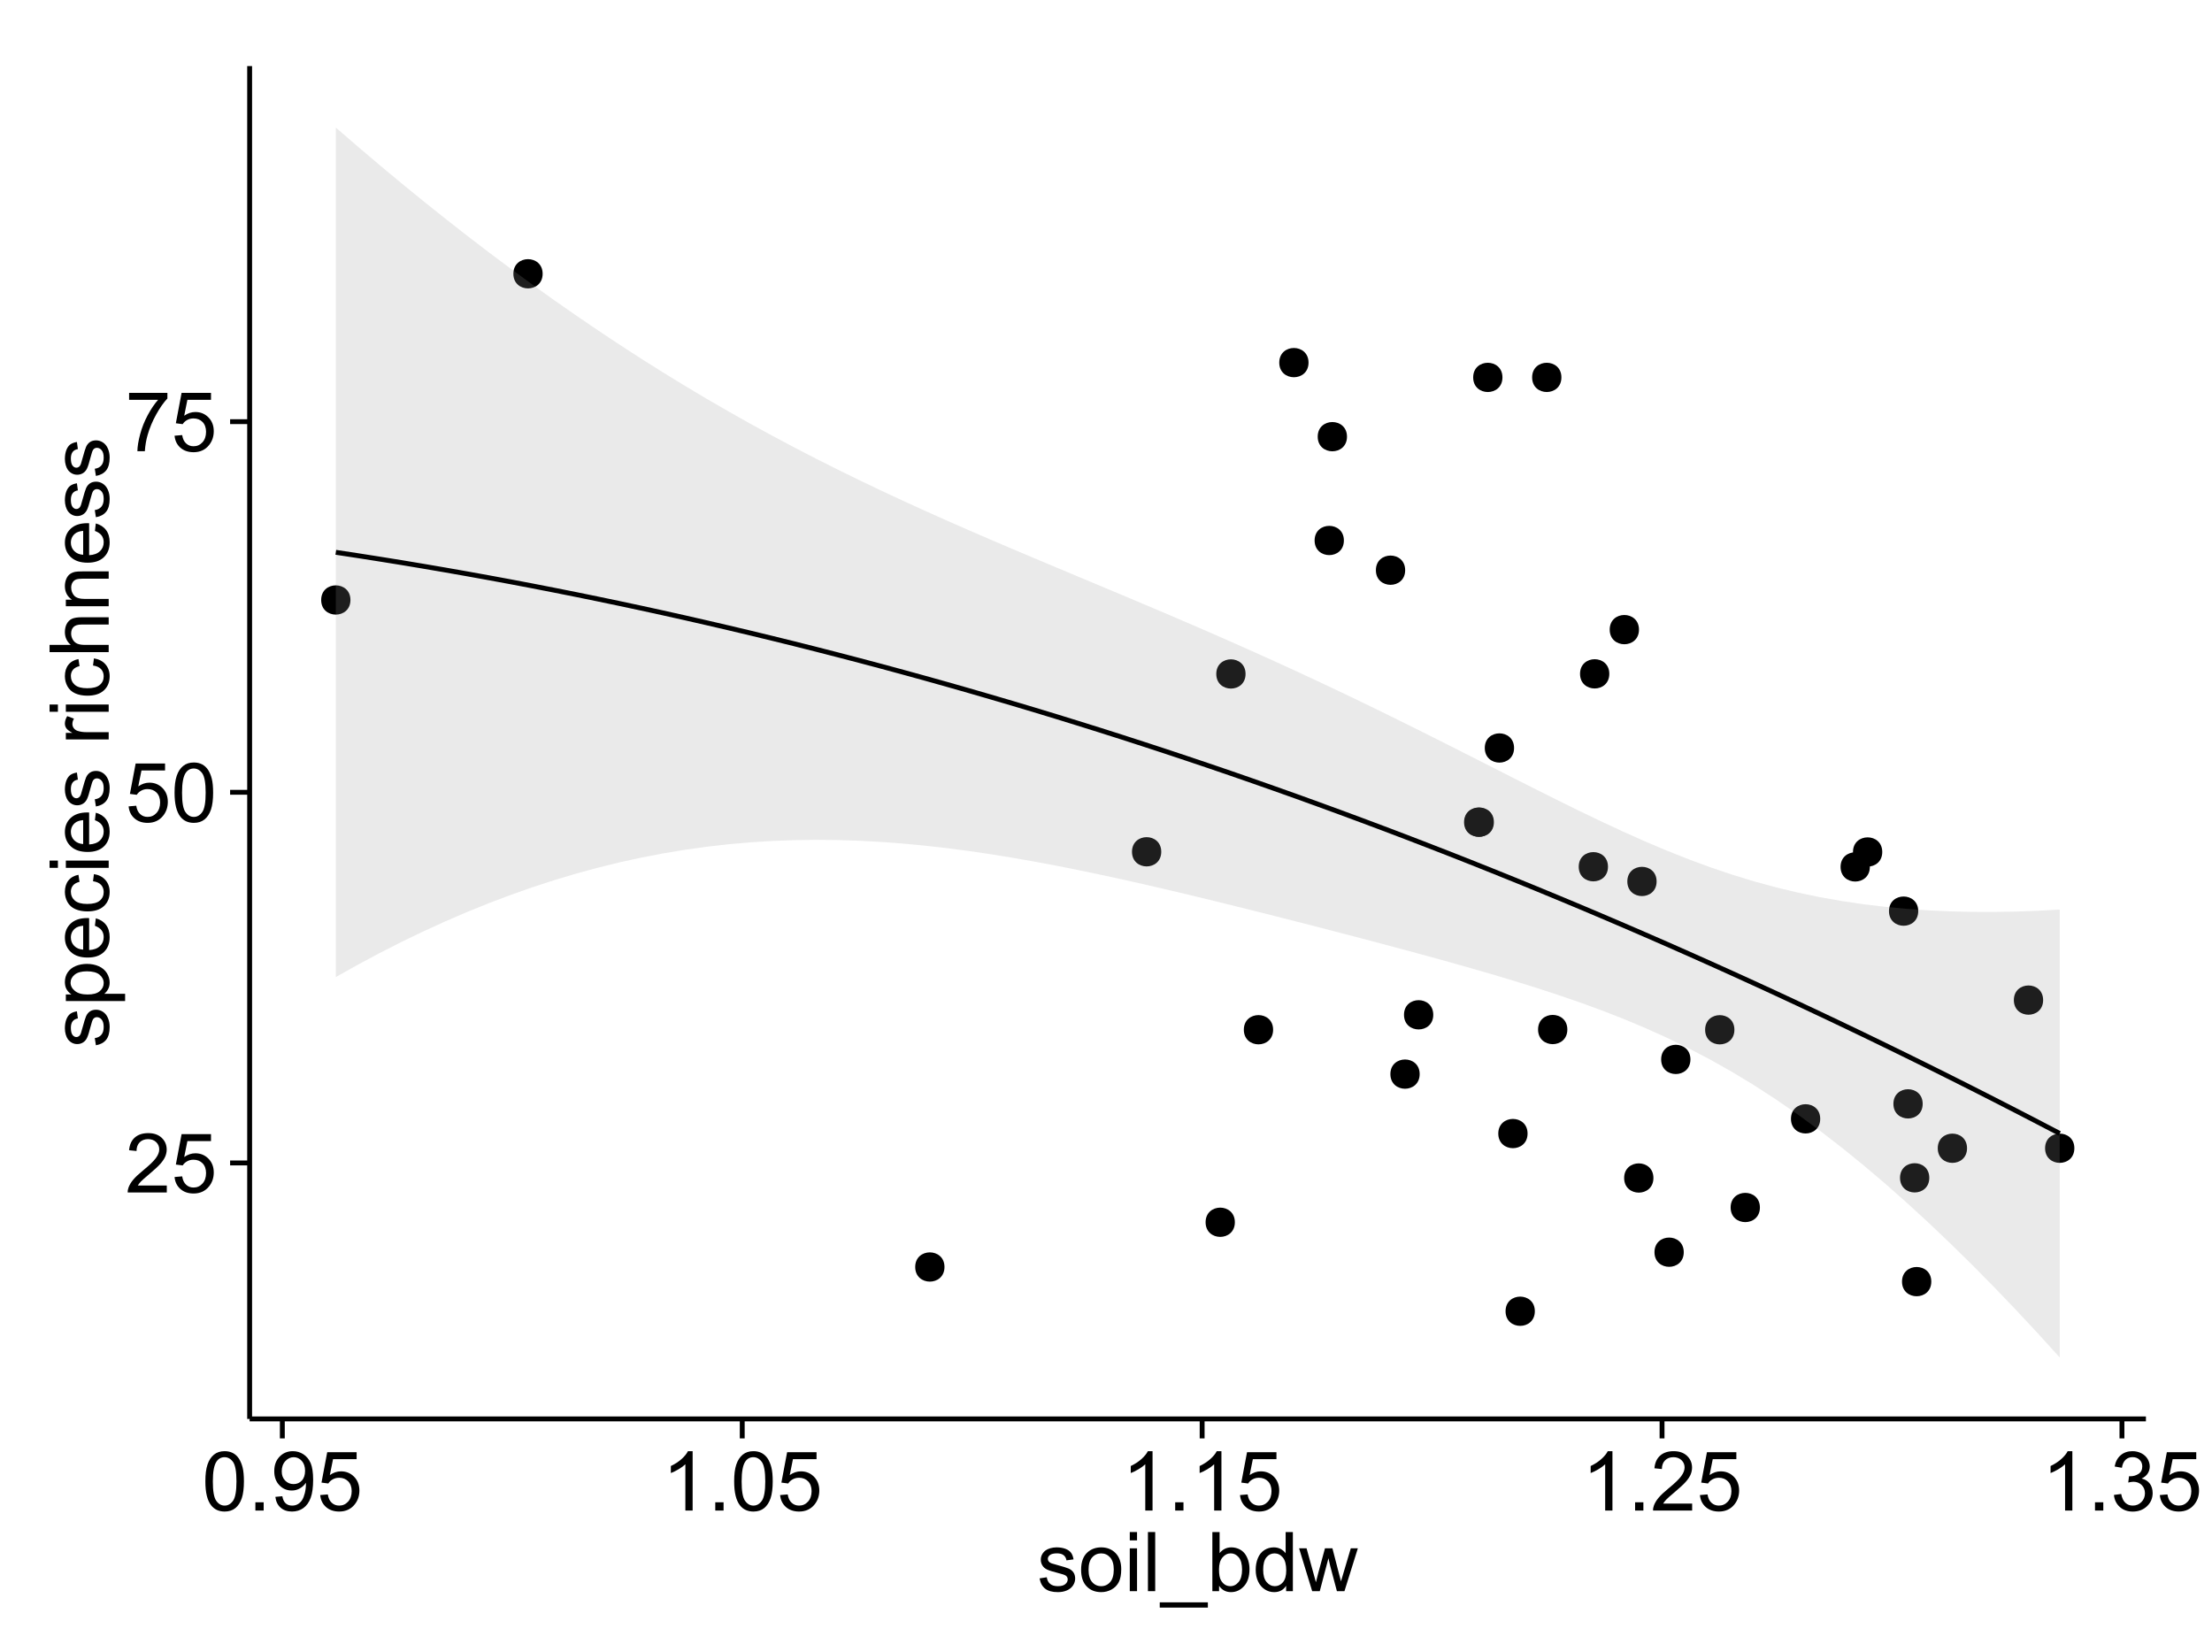 <?xml version="1.0" encoding="UTF-8"?>
<svg xmlns="http://www.w3.org/2000/svg" xmlns:xlink="http://www.w3.org/1999/xlink" width="482pt" height="360pt" viewBox="0 0 482 360" version="1.1">
<defs>
<g>
<symbol overflow="visible" id="glyph0-0">
<path style="stroke:none;" d="M 9.062 -1.52 L 9.062 0 L 0.547 0 C 0.531 -0.379 0.594 -0.742 0.73 -1.098 C 0.945 -1.676 1.293 -2.25 1.77 -2.812 C 2.246 -3.375 2.934 -4.023 3.84 -4.766 C 5.238 -5.906 6.188 -6.816 6.68 -7.492 C 7.172 -8.16 7.418 -8.793 7.418 -9.395 C 7.418 -10.02 7.191 -10.551 6.746 -10.98 C 6.293 -11.41 5.711 -11.625 4.992 -11.629 C 4.23 -11.625 3.621 -11.395 3.164 -10.941 C 2.703 -10.48 2.469 -9.848 2.469 -9.043 L 0.844 -9.211 C 0.953 -10.422 1.371 -11.344 2.102 -11.984 C 2.824 -12.617 3.801 -12.938 5.027 -12.938 C 6.262 -12.938 7.238 -12.594 7.961 -11.91 C 8.68 -11.223 9.039 -10.371 9.043 -9.359 C 9.039 -8.84 8.934 -8.336 8.727 -7.84 C 8.512 -7.34 8.164 -6.812 7.676 -6.266 C 7.188 -5.711 6.375 -4.957 5.238 -4 C 4.285 -3.199 3.676 -2.66 3.41 -2.379 C 3.141 -2.094 2.918 -1.805 2.742 -1.52 Z M 9.062 -1.52 "/>
</symbol>
<symbol overflow="visible" id="glyph0-1">
<path style="stroke:none;" d="M 0.746 -3.375 L 2.406 -3.516 C 2.527 -2.707 2.812 -2.098 3.266 -1.691 C 3.711 -1.281 4.254 -1.078 4.887 -1.082 C 5.648 -1.078 6.293 -1.363 6.82 -1.941 C 7.344 -2.512 7.605 -3.273 7.609 -4.227 C 7.605 -5.125 7.352 -5.84 6.848 -6.363 C 6.34 -6.883 5.676 -7.141 4.859 -7.145 C 4.344 -7.141 3.887 -7.027 3.48 -6.797 C 3.07 -6.566 2.746 -6.266 2.516 -5.898 L 1.027 -6.09 L 2.277 -12.711 L 8.684 -12.711 L 8.684 -11.195 L 3.543 -11.195 L 2.848 -7.734 C 3.621 -8.273 4.43 -8.543 5.281 -8.543 C 6.402 -8.543 7.352 -8.152 8.129 -7.371 C 8.898 -6.59 9.285 -5.586 9.289 -4.367 C 9.285 -3.195 8.945 -2.188 8.27 -1.344 C 7.441 -0.301 6.316 0.215 4.887 0.219 C 3.715 0.215 2.758 -0.109 2.016 -0.766 C 1.273 -1.418 0.848 -2.289 0.746 -3.375 Z M 0.746 -3.375 "/>
</symbol>
<symbol overflow="visible" id="glyph0-2">
<path style="stroke:none;" d="M 0.746 -6.355 C 0.742 -7.875 0.898 -9.102 1.215 -10.031 C 1.527 -10.961 1.996 -11.676 2.613 -12.18 C 3.23 -12.684 4.008 -12.938 4.949 -12.938 C 5.637 -12.938 6.242 -12.797 6.766 -12.52 C 7.285 -12.238 7.715 -11.836 8.059 -11.316 C 8.395 -10.789 8.664 -10.152 8.859 -9.398 C 9.051 -8.645 9.145 -7.629 9.148 -6.355 C 9.145 -4.84 8.992 -3.617 8.684 -2.691 C 8.371 -1.762 7.906 -1.047 7.289 -0.539 C 6.672 -0.035 5.891 0.215 4.949 0.219 C 3.703 0.215 2.727 -0.227 2.023 -1.117 C 1.168 -2.188 0.742 -3.934 0.746 -6.355 Z M 2.375 -6.355 C 2.371 -4.234 2.621 -2.824 3.117 -2.129 C 3.609 -1.426 4.219 -1.078 4.949 -1.082 C 5.672 -1.078 6.281 -1.43 6.781 -2.137 C 7.273 -2.836 7.523 -4.242 7.523 -6.355 C 7.523 -8.473 7.273 -9.883 6.781 -10.582 C 6.281 -11.277 5.664 -11.625 4.93 -11.629 C 4.199 -11.625 3.621 -11.316 3.191 -10.703 C 2.645 -9.918 2.371 -8.469 2.375 -6.355 Z M 2.375 -6.355 "/>
</symbol>
<symbol overflow="visible" id="glyph0-3">
<path style="stroke:none;" d="M 0.852 -11.195 L 0.852 -12.719 L 9.195 -12.719 L 9.195 -11.488 C 8.367 -10.613 7.555 -9.453 6.754 -8.008 C 5.945 -6.559 5.324 -5.07 4.887 -3.543 C 4.57 -2.461 4.367 -1.281 4.281 0 L 2.656 0 C 2.668 -1.012 2.867 -2.234 3.25 -3.672 C 3.629 -5.105 4.176 -6.492 4.891 -7.828 C 5.602 -9.16 6.359 -10.281 7.164 -11.195 Z M 0.852 -11.195 "/>
</symbol>
<symbol overflow="visible" id="glyph0-4">
<path style="stroke:none;" d="M 1.633 0 L 1.633 -1.801 L 3.438 -1.801 L 3.438 0 Z M 1.633 0 "/>
</symbol>
<symbol overflow="visible" id="glyph0-5">
<path style="stroke:none;" d="M 0.984 -2.98 L 2.504 -3.121 C 2.629 -2.402 2.875 -1.883 3.242 -1.562 C 3.602 -1.238 4.07 -1.078 4.641 -1.082 C 5.125 -1.078 5.551 -1.188 5.918 -1.414 C 6.285 -1.633 6.586 -1.934 6.82 -2.309 C 7.055 -2.68 7.25 -3.18 7.41 -3.816 C 7.566 -4.445 7.645 -5.09 7.648 -5.75 C 7.645 -5.812 7.641 -5.918 7.637 -6.062 C 7.316 -5.559 6.887 -5.148 6.34 -4.836 C 5.793 -4.52 5.199 -4.363 4.562 -4.367 C 3.492 -4.363 2.59 -4.75 1.852 -5.527 C 1.113 -6.297 0.742 -7.316 0.746 -8.586 C 0.742 -9.891 1.129 -10.945 1.902 -11.742 C 2.672 -12.539 3.637 -12.938 4.797 -12.938 C 5.633 -12.938 6.398 -12.711 7.098 -12.262 C 7.789 -11.809 8.316 -11.164 8.68 -10.332 C 9.035 -9.492 9.215 -8.285 9.219 -6.707 C 9.215 -5.055 9.039 -3.742 8.684 -2.77 C 8.324 -1.793 7.793 -1.051 7.09 -0.543 C 6.383 -0.035 5.555 0.215 4.605 0.219 C 3.598 0.215 2.773 -0.062 2.137 -0.621 C 1.496 -1.18 1.113 -1.965 0.984 -2.98 Z M 7.461 -8.664 C 7.457 -9.57 7.215 -10.293 6.734 -10.828 C 6.25 -11.359 5.672 -11.625 4.992 -11.629 C 4.289 -11.625 3.676 -11.336 3.156 -10.766 C 2.633 -10.188 2.371 -9.445 2.375 -8.535 C 2.371 -7.711 2.621 -7.043 3.117 -6.535 C 3.609 -6.02 4.219 -5.766 4.949 -5.766 C 5.68 -5.766 6.281 -6.02 6.754 -6.535 C 7.223 -7.043 7.457 -7.754 7.461 -8.664 Z M 7.461 -8.664 "/>
</symbol>
<symbol overflow="visible" id="glyph0-6">
<path style="stroke:none;" d="M 6.707 0 L 5.125 0 L 5.125 -10.082 C 4.742 -9.715 4.242 -9.352 3.625 -8.988 C 3.004 -8.625 2.449 -8.352 1.961 -8.172 L 1.961 -9.703 C 2.844 -10.117 3.617 -10.621 4.281 -11.215 C 4.941 -11.805 5.41 -12.379 5.688 -12.938 L 6.707 -12.938 Z M 6.707 0 "/>
</symbol>
<symbol overflow="visible" id="glyph0-7">
<path style="stroke:none;" d="M 0.758 -3.402 L 2.336 -3.613 C 2.516 -2.711 2.824 -2.062 3.266 -1.672 C 3.699 -1.273 4.23 -1.078 4.859 -1.082 C 5.602 -1.078 6.23 -1.336 6.746 -1.855 C 7.254 -2.367 7.512 -3.004 7.516 -3.77 C 7.512 -4.492 7.273 -5.094 6.801 -5.566 C 6.324 -6.035 5.723 -6.27 4.992 -6.273 C 4.691 -6.27 4.316 -6.211 3.875 -6.102 L 4.051 -7.488 C 4.152 -7.473 4.238 -7.465 4.305 -7.469 C 4.977 -7.465 5.582 -7.641 6.125 -7.996 C 6.66 -8.344 6.93 -8.887 6.934 -9.625 C 6.93 -10.199 6.734 -10.68 6.344 -11.062 C 5.949 -11.445 5.441 -11.637 4.824 -11.637 C 4.207 -11.637 3.695 -11.441 3.285 -11.055 C 2.875 -10.668 2.613 -10.09 2.496 -9.316 L 0.914 -9.598 C 1.105 -10.656 1.543 -11.477 2.23 -12.062 C 2.914 -12.645 3.766 -12.938 4.789 -12.938 C 5.488 -12.938 6.137 -12.785 6.73 -12.484 C 7.32 -12.18 7.773 -11.77 8.09 -11.25 C 8.402 -10.727 8.559 -10.172 8.562 -9.59 C 8.559 -9.031 8.41 -8.523 8.113 -8.066 C 7.812 -7.609 7.371 -7.246 6.785 -6.977 C 7.547 -6.801 8.137 -6.438 8.562 -5.883 C 8.98 -5.328 9.191 -4.633 9.195 -3.805 C 9.191 -2.676 8.781 -1.723 7.965 -0.945 C 7.141 -0.164 6.105 0.223 4.852 0.227 C 3.719 0.223 2.777 -0.109 2.035 -0.781 C 1.285 -1.453 0.859 -2.328 0.758 -3.402 Z M 0.758 -3.402 "/>
</symbol>
<symbol overflow="visible" id="glyph0-8">
<path style="stroke:none;" d="M 0.555 -2.785 L 2.117 -3.031 C 2.203 -2.402 2.449 -1.922 2.852 -1.59 C 3.25 -1.254 3.812 -1.09 4.535 -1.09 C 5.262 -1.09 5.801 -1.234 6.152 -1.531 C 6.504 -1.824 6.68 -2.172 6.68 -2.574 C 6.68 -2.926 6.523 -3.207 6.215 -3.418 C 5.996 -3.555 5.457 -3.734 4.598 -3.953 C 3.434 -4.246 2.629 -4.5 2.184 -4.715 C 1.734 -4.926 1.395 -5.223 1.164 -5.602 C 0.93 -5.98 0.812 -6.398 0.816 -6.855 C 0.812 -7.27 0.91 -7.652 1.102 -8.012 C 1.293 -8.363 1.551 -8.66 1.883 -8.895 C 2.125 -9.074 2.461 -9.227 2.887 -9.355 C 3.309 -9.48 3.766 -9.543 4.254 -9.547 C 4.984 -9.543 5.625 -9.438 6.184 -9.23 C 6.734 -9.016 7.145 -8.73 7.41 -8.371 C 7.672 -8.008 7.852 -7.527 7.953 -6.926 L 6.406 -6.715 C 6.332 -7.195 6.129 -7.57 5.793 -7.84 C 5.453 -8.105 4.977 -8.238 4.367 -8.242 C 3.637 -8.238 3.121 -8.117 2.812 -7.883 C 2.5 -7.641 2.344 -7.359 2.348 -7.039 C 2.344 -6.832 2.406 -6.648 2.539 -6.484 C 2.664 -6.312 2.867 -6.172 3.148 -6.062 C 3.301 -6.004 3.766 -5.871 4.543 -5.66 C 5.66 -5.359 6.441 -5.113 6.887 -4.926 C 7.324 -4.734 7.672 -4.457 7.926 -4.094 C 8.176 -3.73 8.301 -3.281 8.305 -2.742 C 8.301 -2.215 8.148 -1.719 7.844 -1.254 C 7.535 -0.785 7.09 -0.422 6.512 -0.172 C 5.926 0.086 5.27 0.211 4.543 0.211 C 3.328 0.211 2.406 -0.039 1.77 -0.543 C 1.133 -1.047 0.727 -1.793 0.555 -2.785 Z M 0.555 -2.785 "/>
</symbol>
<symbol overflow="visible" id="glyph0-9">
<path style="stroke:none;" d="M 0.598 -4.668 C 0.598 -6.391 1.078 -7.672 2.039 -8.508 C 2.84 -9.199 3.816 -9.543 4.977 -9.547 C 6.254 -9.543 7.305 -9.125 8.121 -8.285 C 8.934 -7.441 9.34 -6.277 9.344 -4.797 C 9.34 -3.594 9.16 -2.648 8.801 -1.961 C 8.441 -1.27 7.914 -0.734 7.227 -0.359 C 6.535 0.023 5.785 0.211 4.977 0.211 C 3.664 0.211 2.609 -0.207 1.805 -1.047 C 1 -1.883 0.598 -3.09 0.598 -4.668 Z M 2.223 -4.668 C 2.219 -3.469 2.48 -2.574 3.004 -1.98 C 3.523 -1.387 4.18 -1.09 4.977 -1.09 C 5.758 -1.09 6.41 -1.387 6.934 -1.984 C 7.453 -2.582 7.715 -3.492 7.719 -4.719 C 7.715 -5.871 7.453 -6.746 6.93 -7.344 C 6.402 -7.934 5.75 -8.23 4.977 -8.234 C 4.18 -8.23 3.523 -7.938 3.004 -7.348 C 2.48 -6.754 2.219 -5.859 2.223 -4.668 Z M 2.223 -4.668 "/>
</symbol>
<symbol overflow="visible" id="glyph0-10">
<path style="stroke:none;" d="M 1.195 -11.066 L 1.195 -12.883 L 2.777 -12.883 L 2.777 -11.066 Z M 1.195 0 L 1.195 -9.336 L 2.777 -9.336 L 2.777 0 Z M 1.195 0 "/>
</symbol>
<symbol overflow="visible" id="glyph0-11">
<path style="stroke:none;" d="M 1.152 0 L 1.152 -12.883 L 2.734 -12.883 L 2.734 0 Z M 1.152 0 "/>
</symbol>
<symbol overflow="visible" id="glyph0-12">
<path style="stroke:none;" d="M -0.273 3.578 L -0.273 2.434 L 10.211 2.434 L 10.211 3.578 Z M -0.273 3.578 "/>
</symbol>
<symbol overflow="visible" id="glyph0-13">
<path style="stroke:none;" d="M 2.645 0 L 1.18 0 L 1.18 -12.883 L 2.758 -12.883 L 2.758 -8.289 C 3.426 -9.125 4.277 -9.543 5.316 -9.547 C 5.887 -9.543 6.434 -9.43 6.949 -9.199 C 7.461 -8.965 7.883 -8.637 8.215 -8.223 C 8.543 -7.801 8.801 -7.297 8.992 -6.707 C 9.176 -6.113 9.27 -5.48 9.273 -4.809 C 9.27 -3.203 8.875 -1.965 8.086 -1.098 C 7.293 -0.223 6.344 0.211 5.238 0.211 C 4.137 0.211 3.27 -0.246 2.645 -1.168 Z M 2.629 -4.738 C 2.625 -3.617 2.777 -2.809 3.086 -2.312 C 3.582 -1.496 4.254 -1.09 5.105 -1.09 C 5.793 -1.09 6.391 -1.387 6.898 -1.988 C 7.398 -2.586 7.652 -3.484 7.656 -4.676 C 7.652 -5.895 7.41 -6.793 6.93 -7.371 C 6.441 -7.949 5.855 -8.238 5.176 -8.242 C 4.48 -8.238 3.883 -7.938 3.383 -7.34 C 2.875 -6.738 2.625 -5.871 2.629 -4.738 Z M 2.629 -4.738 "/>
</symbol>
<symbol overflow="visible" id="glyph0-14">
<path style="stroke:none;" d="M 7.242 0 L 7.242 -1.18 C 6.648 -0.25 5.777 0.211 4.633 0.211 C 3.887 0.211 3.203 0.008 2.578 -0.402 C 1.953 -0.812 1.469 -1.387 1.129 -2.121 C 0.785 -2.855 0.613 -3.699 0.617 -4.656 C 0.613 -5.586 0.77 -6.43 1.082 -7.191 C 1.391 -7.949 1.855 -8.531 2.477 -8.938 C 3.098 -9.34 3.793 -9.543 4.562 -9.547 C 5.121 -9.543 5.621 -9.426 6.062 -9.188 C 6.5 -8.949 6.859 -8.641 7.137 -8.262 L 7.137 -12.883 L 8.711 -12.883 L 8.711 0 Z M 2.242 -4.656 C 2.238 -3.461 2.488 -2.566 2.996 -1.977 C 3.496 -1.383 4.094 -1.09 4.781 -1.09 C 5.473 -1.09 6.059 -1.371 6.543 -1.938 C 7.023 -2.5 7.266 -3.363 7.27 -4.527 C 7.266 -5.801 7.02 -6.738 6.531 -7.336 C 6.035 -7.934 5.43 -8.23 4.711 -8.234 C 4.008 -8.23 3.418 -7.945 2.949 -7.371 C 2.473 -6.797 2.238 -5.891 2.242 -4.656 Z M 2.242 -4.656 "/>
</symbol>
<symbol overflow="visible" id="glyph0-15">
<path style="stroke:none;" d="M 2.91 0 L 0.055 -9.336 L 1.688 -9.336 L 3.172 -3.945 L 3.727 -1.941 C 3.75 -2.039 3.91 -2.684 4.211 -3.867 L 5.695 -9.336 L 7.32 -9.336 L 8.719 -3.922 L 9.184 -2.137 L 9.719 -3.938 L 11.32 -9.336 L 12.859 -9.336 L 9.941 0 L 8.297 0 L 6.812 -5.59 L 6.453 -7.18 L 4.562 0 Z M 2.91 0 "/>
</symbol>
<symbol overflow="visible" id="glyph1-0">
<path style="stroke:none;" d="M -2.785 -0.555 L -3.031 -2.117 C -2.402 -2.203 -1.922 -2.449 -1.59 -2.852 C -1.254 -3.25 -1.09 -3.812 -1.09 -4.535 C -1.09 -5.262 -1.234 -5.801 -1.531 -6.152 C -1.824 -6.504 -2.172 -6.68 -2.574 -6.68 C -2.926 -6.68 -3.207 -6.523 -3.418 -6.215 C -3.555 -5.996 -3.734 -5.457 -3.953 -4.598 C -4.246 -3.434 -4.5 -2.629 -4.715 -2.184 C -4.926 -1.734 -5.223 -1.395 -5.602 -1.164 C -5.98 -0.93 -6.398 -0.812 -6.855 -0.816 C -7.27 -0.812 -7.652 -0.91 -8.012 -1.102 C -8.363 -1.293 -8.66 -1.551 -8.895 -1.883 C -9.074 -2.125 -9.227 -2.461 -9.355 -2.887 C -9.48 -3.309 -9.543 -3.766 -9.547 -4.254 C -9.543 -4.984 -9.438 -5.625 -9.23 -6.184 C -9.016 -6.734 -8.73 -7.145 -8.371 -7.41 C -8.008 -7.672 -7.527 -7.852 -6.926 -7.953 L -6.715 -6.406 C -7.195 -6.332 -7.57 -6.129 -7.84 -5.797 C -8.105 -5.457 -8.238 -4.98 -8.242 -4.367 C -8.238 -3.637 -8.117 -3.121 -7.883 -2.812 C -7.641 -2.5 -7.359 -2.344 -7.039 -2.348 C -6.832 -2.344 -6.648 -2.406 -6.484 -2.539 C -6.312 -2.664 -6.172 -2.867 -6.062 -3.148 C -6.004 -3.301 -5.871 -3.766 -5.66 -4.543 C -5.359 -5.66 -5.113 -6.441 -4.926 -6.887 C -4.734 -7.324 -4.457 -7.672 -4.094 -7.926 C -3.73 -8.176 -3.281 -8.301 -2.742 -8.305 C -2.211 -8.301 -1.711 -8.148 -1.25 -7.844 C -0.781 -7.535 -0.422 -7.09 -0.172 -6.512 C 0.086 -5.926 0.211 -5.27 0.211 -4.543 C 0.211 -3.328 -0.039 -2.406 -0.543 -1.77 C -1.047 -1.133 -1.793 -0.727 -2.785 -0.555 Z M -2.785 -0.555 "/>
</symbol>
<symbol overflow="visible" id="glyph1-1">
<path style="stroke:none;" d="M 3.578 -1.188 L -9.336 -1.188 L -9.336 -2.629 L -8.121 -2.629 C -8.594 -2.965 -8.949 -3.348 -9.188 -3.777 C -9.426 -4.203 -9.543 -4.723 -9.547 -5.336 C -9.543 -6.129 -9.34 -6.832 -8.93 -7.445 C -8.516 -8.051 -7.934 -8.512 -7.191 -8.824 C -6.441 -9.133 -5.625 -9.285 -4.738 -9.289 C -3.781 -9.285 -2.922 -9.113 -2.156 -8.773 C -1.391 -8.43 -0.805 -7.934 -0.398 -7.281 C 0.008 -6.625 0.211 -5.938 0.211 -5.219 C 0.211 -4.691 0.102 -4.219 -0.121 -3.801 C -0.344 -3.379 -0.625 -3.035 -0.965 -2.77 L 3.578 -2.77 Z M -4.613 -2.621 C -3.41 -2.613 -2.523 -2.855 -1.949 -3.348 C -1.375 -3.832 -1.09 -4.422 -1.09 -5.117 C -1.09 -5.816 -1.387 -6.418 -1.98 -6.922 C -2.574 -7.418 -3.496 -7.668 -4.746 -7.672 C -5.934 -7.668 -6.824 -7.426 -7.418 -6.938 C -8.008 -6.449 -8.301 -5.863 -8.305 -5.188 C -8.301 -4.508 -7.988 -3.914 -7.359 -3.398 C -6.727 -2.879 -5.809 -2.617 -4.613 -2.621 Z M -4.613 -2.621 "/>
</symbol>
<symbol overflow="visible" id="glyph1-2">
<path style="stroke:none;" d="M -3.004 -7.578 L -2.805 -9.211 C -1.848 -8.953 -1.105 -8.473 -0.578 -7.777 C -0.051 -7.078 0.211 -6.188 0.211 -5.105 C 0.211 -3.738 -0.207 -2.656 -1.051 -1.859 C -1.887 -1.055 -3.066 -0.656 -4.586 -0.66 C -6.156 -0.656 -7.375 -1.059 -8.246 -1.871 C -9.109 -2.676 -9.543 -3.727 -9.547 -5.02 C -9.543 -6.266 -9.117 -7.285 -8.27 -8.078 C -7.418 -8.867 -6.223 -9.262 -4.684 -9.266 C -4.586 -9.262 -4.445 -9.258 -4.262 -9.254 L -4.262 -2.293 C -3.234 -2.348 -2.449 -2.641 -1.906 -3.164 C -1.359 -3.684 -1.09 -4.332 -1.09 -5.117 C -1.09 -5.691 -1.242 -6.188 -1.547 -6.598 C -1.852 -7.008 -2.336 -7.332 -3.004 -7.578 Z M -5.562 -2.383 L -5.562 -7.594 C -6.344 -7.523 -6.934 -7.324 -7.328 -6.996 C -7.934 -6.492 -8.238 -5.836 -8.242 -5.035 C -8.238 -4.305 -7.996 -3.695 -7.512 -3.203 C -7.027 -2.707 -6.375 -2.434 -5.562 -2.383 Z M -5.562 -2.383 "/>
</symbol>
<symbol overflow="visible" id="glyph1-3">
<path style="stroke:none;" d="M -3.418 -7.277 L -3.215 -8.832 C -2.141 -8.66 -1.301 -8.227 -0.699 -7.527 C -0.09 -6.824 0.211 -5.965 0.211 -4.949 C 0.211 -3.668 -0.203 -2.641 -1.039 -1.867 C -1.871 -1.09 -3.07 -0.703 -4.633 -0.703 C -5.637 -0.703 -6.52 -0.867 -7.277 -1.203 C -8.031 -1.535 -8.598 -2.047 -8.977 -2.73 C -9.355 -3.41 -9.543 -4.152 -9.547 -4.957 C -9.543 -5.969 -9.289 -6.797 -8.777 -7.441 C -8.262 -8.086 -7.531 -8.5 -6.59 -8.684 L -6.355 -7.145 C -6.98 -6.996 -7.453 -6.738 -7.77 -6.367 C -8.082 -5.992 -8.238 -5.543 -8.242 -5.02 C -8.238 -4.219 -7.953 -3.57 -7.387 -3.074 C -6.812 -2.574 -5.91 -2.324 -4.676 -2.328 C -3.422 -2.324 -2.508 -2.566 -1.941 -3.047 C -1.371 -3.527 -1.09 -4.152 -1.09 -4.93 C -1.09 -5.547 -1.277 -6.066 -1.66 -6.484 C -2.035 -6.898 -2.621 -7.164 -3.418 -7.277 Z M -3.418 -7.277 "/>
</symbol>
<symbol overflow="visible" id="glyph1-4">
<path style="stroke:none;" d="M -11.066 -1.195 L -12.883 -1.195 L -12.883 -2.777 L -11.066 -2.777 Z M 0 -1.195 L -9.336 -1.195 L -9.336 -2.777 L 0 -2.777 Z M 0 -1.195 "/>
</symbol>
<symbol overflow="visible" id="glyph1-5">
<path style="stroke:none;" d=""/>
</symbol>
<symbol overflow="visible" id="glyph1-6">
<path style="stroke:none;" d="M 0 -1.168 L -9.336 -1.168 L -9.336 -2.594 L -7.918 -2.594 C -8.578 -2.953 -9.016 -3.289 -9.23 -3.598 C -9.438 -3.906 -9.543 -4.242 -9.547 -4.613 C -9.543 -5.145 -9.375 -5.688 -9.035 -6.242 L -7.566 -5.695 C -7.793 -5.309 -7.91 -4.922 -7.91 -4.535 C -7.91 -4.188 -7.805 -3.875 -7.598 -3.602 C -7.387 -3.324 -7.098 -3.129 -6.734 -3.016 C -6.168 -2.836 -5.555 -2.746 -4.887 -2.75 L 0 -2.75 Z M 0 -1.168 "/>
</symbol>
<symbol overflow="visible" id="glyph1-7">
<path style="stroke:none;" d="M 0 -1.188 L -12.883 -1.188 L -12.883 -2.77 L -8.262 -2.77 C -9.117 -3.504 -9.543 -4.434 -9.547 -5.562 C -9.543 -6.25 -9.406 -6.852 -9.137 -7.363 C -8.859 -7.871 -8.484 -8.234 -8.004 -8.457 C -7.523 -8.676 -6.824 -8.789 -5.914 -8.789 L 0 -8.789 L 0 -7.207 L -5.914 -7.207 C -6.703 -7.207 -7.281 -7.035 -7.641 -6.691 C -8 -6.348 -8.18 -5.863 -8.184 -5.238 C -8.18 -4.77 -8.059 -4.328 -7.816 -3.914 C -7.574 -3.5 -7.242 -3.203 -6.828 -3.031 C -6.406 -2.852 -5.832 -2.766 -5.105 -2.77 L 0 -2.77 Z M 0 -1.188 "/>
</symbol>
<symbol overflow="visible" id="glyph1-8">
<path style="stroke:none;" d="M 0 -1.188 L -9.336 -1.188 L -9.336 -2.609 L -8.008 -2.609 C -9.031 -3.293 -9.543 -4.285 -9.547 -5.582 C -9.543 -6.141 -9.441 -6.656 -9.242 -7.133 C -9.035 -7.602 -8.77 -7.957 -8.445 -8.191 C -8.113 -8.426 -7.727 -8.59 -7.277 -8.684 C -6.98 -8.742 -6.465 -8.77 -5.738 -8.773 L 0 -8.773 L 0 -7.188 L -5.68 -7.188 C -6.32 -7.184 -6.801 -7.121 -7.121 -7.004 C -7.438 -6.879 -7.695 -6.66 -7.887 -6.348 C -8.074 -6.031 -8.168 -5.664 -8.172 -5.246 C -8.168 -4.57 -7.953 -3.992 -7.531 -3.504 C -7.102 -3.012 -6.293 -2.766 -5.098 -2.77 L 0 -2.77 Z M 0 -1.188 "/>
</symbol>
</g>
<clipPath id="clip1">
  <path d="M 54.395 14.398 L 468.602 14.398 L 468.602 310.164 L 54.395 310.164 Z M 54.395 14.398 "/>
</clipPath>
</defs>
<g id="surface41">
<rect x="0" y="0" width="482" height="360" style="fill:rgb(100%,100%,100%);fill-opacity:1;stroke:none;"/>
<rect x="0" y="0" width="482" height="360" style="fill:rgb(100%,100%,100%);fill-opacity:1;stroke:none;"/>
<path style="fill:none;stroke-width:1.063;stroke-linecap:round;stroke-linejoin:round;stroke:rgb(100%,100%,100%);stroke-opacity:1;stroke-miterlimit:10;" d="M 0 360 L 482 360 L 482 0 L 0 0 Z M 0 360 "/>
<g clip-path="url(#clip1)" clip-rule="nonzero">
<path style=" stroke:none;fill-rule:nonzero;fill:rgb(100%,100%,100%);fill-opacity:1;" d="M 54.395 309.168 L 467.602 309.168 L 467.602 14.402 L 54.395 14.402 Z M 54.395 309.168 "/>
<path style=" stroke:none;fill-rule:nonzero;fill:rgb(0%,0%,0%);fill-opacity:1;" d="M 349.32 188.855 C 349.32 191.688 345.07 191.688 345.07 188.855 C 345.07 186.02 349.32 186.02 349.32 188.855 "/>
<path style=" stroke:none;fill-rule:nonzero;fill:rgb(0%,0%,0%);fill-opacity:1;" d="M 311.25 221.117 C 311.25 223.953 306.996 223.953 306.996 221.117 C 306.996 218.285 311.25 218.285 311.25 221.117 "/>
<path style=" stroke:none;fill-rule:nonzero;fill:rgb(0%,0%,0%);fill-opacity:1;" d="M 268.016 266.32 C 268.016 269.156 263.766 269.156 263.766 266.32 C 263.766 263.484 268.016 263.484 268.016 266.32 "/>
<path style=" stroke:none;fill-rule:nonzero;fill:rgb(0%,0%,0%);fill-opacity:1;" d="M 324.34 179.145 C 324.34 181.98 320.09 181.98 320.09 179.145 C 320.09 176.312 324.34 176.312 324.34 179.145 "/>
<path style=" stroke:none;fill-rule:nonzero;fill:rgb(0%,0%,0%);fill-opacity:1;" d="M 356.07 137.191 C 356.07 140.027 351.82 140.027 351.82 137.191 C 351.82 134.355 356.07 134.355 356.07 137.191 "/>
<path style=" stroke:none;fill-rule:nonzero;fill:rgb(0%,0%,0%);fill-opacity:1;" d="M 359.914 192.062 C 359.914 194.898 355.66 194.898 355.66 192.062 C 355.66 189.227 359.914 189.227 359.914 192.062 "/>
<path style=" stroke:none;fill-rule:nonzero;fill:rgb(0%,0%,0%);fill-opacity:1;" d="M 326.32 82.234 C 326.32 85.07 322.07 85.07 322.07 82.234 C 322.07 79.398 326.32 79.398 326.32 82.234 "/>
<path style=" stroke:none;fill-rule:nonzero;fill:rgb(0%,0%,0%);fill-opacity:1;" d="M 305.125 124.242 C 305.125 127.074 300.871 127.074 300.871 124.242 C 300.871 121.406 305.125 121.406 305.125 124.242 "/>
<path style=" stroke:none;fill-rule:nonzero;fill:rgb(0%,0%,0%);fill-opacity:1;" d="M 340.465 224.328 C 340.465 227.164 336.211 227.164 336.211 224.328 C 336.211 221.492 340.465 221.492 340.465 224.328 "/>
<path style=" stroke:none;fill-rule:nonzero;fill:rgb(0%,0%,0%);fill-opacity:1;" d="M 367.285 230.836 C 367.285 233.672 363.031 233.672 363.031 230.836 C 363.031 228 367.285 228 367.285 230.836 "/>
<path style=" stroke:none;fill-rule:nonzero;fill:rgb(0%,0%,0%);fill-opacity:1;" d="M 349.609 146.824 C 349.609 149.66 345.355 149.66 345.355 146.824 C 345.355 143.988 349.609 143.988 349.609 146.824 "/>
<path style=" stroke:none;fill-rule:nonzero;fill:rgb(0%,0%,0%);fill-opacity:1;" d="M 324.457 179.145 C 324.457 181.98 320.203 181.98 320.203 179.145 C 320.203 176.309 324.457 176.309 324.457 179.145 "/>
<path style=" stroke:none;fill-rule:nonzero;fill:rgb(0%,0%,0%);fill-opacity:1;" d="M 406.379 188.891 C 406.379 191.727 402.129 191.727 402.129 188.891 C 402.129 186.059 406.379 186.059 406.379 188.891 "/>
<path style=" stroke:none;fill-rule:nonzero;fill:rgb(0%,0%,0%);fill-opacity:1;" d="M 291.773 117.766 C 291.773 120.602 287.52 120.602 287.52 117.766 C 287.52 114.93 291.773 114.93 291.773 117.766 "/>
<path style=" stroke:none;fill-rule:nonzero;fill:rgb(0%,0%,0%);fill-opacity:1;" d="M 292.449 95.148 C 292.449 97.98 288.195 97.98 288.195 95.148 C 288.195 92.312 292.449 92.312 292.449 95.148 "/>
<path style=" stroke:none;fill-rule:nonzero;fill:rgb(0%,0%,0%);fill-opacity:1;" d="M 376.867 224.379 C 376.867 227.215 372.617 227.215 372.617 224.379 C 372.617 221.543 376.867 221.543 376.867 224.379 "/>
<path style=" stroke:none;fill-rule:nonzero;fill:rgb(0%,0%,0%);fill-opacity:1;" d="M 395.566 243.785 C 395.566 246.621 391.316 246.621 391.316 243.785 C 391.316 240.953 395.566 240.953 395.566 243.785 "/>
<path style=" stroke:none;fill-rule:nonzero;fill:rgb(0%,0%,0%);fill-opacity:1;" d="M 339.172 82.23 C 339.172 85.066 334.918 85.066 334.918 82.23 C 334.918 79.398 339.172 79.398 339.172 82.23 "/>
<path style=" stroke:none;fill-rule:nonzero;fill:rgb(0%,0%,0%);fill-opacity:1;" d="M 328.855 162.98 C 328.855 165.812 324.602 165.812 324.602 162.98 C 324.602 160.145 328.855 160.145 328.855 162.98 "/>
<path style=" stroke:none;fill-rule:nonzero;fill:rgb(0%,0%,0%);fill-opacity:1;" d="M 308.285 234.039 C 308.285 236.875 304.031 236.875 304.031 234.039 C 304.031 231.203 308.285 231.203 308.285 234.039 "/>
<path style=" stroke:none;fill-rule:nonzero;fill:rgb(0%,0%,0%);fill-opacity:1;" d="M 270.348 146.848 C 270.348 149.684 266.094 149.684 266.094 146.848 C 266.094 144.012 270.348 144.012 270.348 146.848 "/>
<path style=" stroke:none;fill-rule:nonzero;fill:rgb(0%,0%,0%);fill-opacity:1;" d="M 284.07 79.012 C 284.07 81.844 279.816 81.844 279.816 79.012 C 279.816 76.176 284.07 76.176 284.07 79.012 "/>
<path style=" stroke:none;fill-rule:nonzero;fill:rgb(0%,0%,0%);fill-opacity:1;" d="M 331.797 246.992 C 331.797 249.828 327.543 249.828 327.543 246.992 C 327.543 244.156 331.797 244.156 331.797 246.992 "/>
<path style=" stroke:none;fill-rule:nonzero;fill:rgb(0%,0%,0%);fill-opacity:1;" d="M 333.383 285.707 C 333.383 288.543 329.129 288.543 329.129 285.707 C 329.129 282.875 333.383 282.875 333.383 285.707 "/>
<path style=" stroke:none;fill-rule:nonzero;fill:rgb(0%,0%,0%);fill-opacity:1;" d="M 117.18 59.656 C 117.18 62.488 112.926 62.488 112.926 59.656 C 112.926 56.82 117.18 56.82 117.18 59.656 "/>
<path style=" stroke:none;fill-rule:nonzero;fill:rgb(0%,0%,0%);fill-opacity:1;" d="M 75.301 130.734 C 75.301 133.566 71.051 133.566 71.051 130.734 C 71.051 127.898 75.301 127.898 75.301 130.734 "/>
<path style=" stroke:none;fill-rule:nonzero;fill:rgb(0%,0%,0%);fill-opacity:1;" d="M 417.895 240.523 C 417.895 243.355 413.641 243.355 413.641 240.523 C 413.641 237.688 417.895 237.688 417.895 240.523 "/>
<path style=" stroke:none;fill-rule:nonzero;fill:rgb(0%,0%,0%);fill-opacity:1;" d="M 419.336 256.641 C 419.336 259.473 415.082 259.473 415.082 256.641 C 415.082 253.805 419.336 253.805 419.336 256.641 "/>
<path style=" stroke:none;fill-rule:nonzero;fill:rgb(0%,0%,0%);fill-opacity:1;" d="M 444.141 217.914 C 444.141 220.746 439.891 220.746 439.891 217.914 C 439.891 215.078 444.141 215.078 444.141 217.914 "/>
<path style=" stroke:none;fill-rule:nonzero;fill:rgb(0%,0%,0%);fill-opacity:1;" d="M 427.559 250.195 C 427.559 253.031 423.305 253.031 423.305 250.195 C 423.305 247.359 427.559 247.359 427.559 250.195 "/>
<path style=" stroke:none;fill-rule:nonzero;fill:rgb(0%,0%,0%);fill-opacity:1;" d="M 251.977 185.598 C 251.977 188.43 247.727 188.43 247.727 185.598 C 247.727 182.762 251.977 182.762 251.977 185.598 "/>
<path style=" stroke:none;fill-rule:nonzero;fill:rgb(0%,0%,0%);fill-opacity:1;" d="M 276.352 224.367 C 276.352 227.203 272.098 227.203 272.098 224.367 C 272.098 221.535 276.352 221.535 276.352 224.367 "/>
<path style=" stroke:none;fill-rule:nonzero;fill:rgb(0%,0%,0%);fill-opacity:1;" d="M 450.945 250.191 C 450.945 253.027 446.691 253.027 446.691 250.191 C 446.691 247.355 450.945 247.355 450.945 250.191 "/>
<path style=" stroke:none;fill-rule:nonzero;fill:rgb(0%,0%,0%);fill-opacity:1;" d="M 419.77 279.254 C 419.77 282.09 415.516 282.09 415.516 279.254 C 415.516 276.422 419.77 276.422 419.77 279.254 "/>
<path style=" stroke:none;fill-rule:nonzero;fill:rgb(0%,0%,0%);fill-opacity:1;" d="M 409.082 185.641 C 409.082 188.477 404.832 188.477 404.832 185.641 C 404.832 182.805 409.082 182.805 409.082 185.641 "/>
<path style=" stroke:none;fill-rule:nonzero;fill:rgb(0%,0%,0%);fill-opacity:1;" d="M 416.926 198.527 C 416.926 201.363 412.676 201.363 412.676 198.527 C 412.676 195.695 416.926 195.695 416.926 198.527 "/>
<path style=" stroke:none;fill-rule:nonzero;fill:rgb(0%,0%,0%);fill-opacity:1;" d="M 359.223 256.676 C 359.223 259.512 354.969 259.512 354.969 256.676 C 354.969 253.844 359.223 253.844 359.223 256.676 "/>
<path style=" stroke:none;fill-rule:nonzero;fill:rgb(0%,0%,0%);fill-opacity:1;" d="M 365.828 272.844 C 365.828 275.676 361.578 275.676 361.578 272.844 C 361.578 270.008 365.828 270.008 365.828 272.844 "/>
<path style=" stroke:none;fill-rule:nonzero;fill:rgb(0%,0%,0%);fill-opacity:1;" d="M 382.426 263.102 C 382.426 265.938 378.172 265.938 378.172 263.102 C 378.172 260.266 382.426 260.266 382.426 263.102 "/>
<path style=" stroke:none;fill-rule:nonzero;fill:rgb(0%,0%,0%);fill-opacity:1;" d="M 204.742 276.066 C 204.742 278.902 200.488 278.902 200.488 276.066 C 200.488 273.23 204.742 273.23 204.742 276.066 "/>
<path style=" stroke:none;fill-rule:nonzero;fill:rgb(0%,0%,0%);fill-opacity:1;" d="M 350.383 188.855 C 350.383 193.105 344.008 193.105 344.008 188.855 C 344.008 184.602 350.383 184.602 350.383 188.855 "/>
<path style=" stroke:none;fill-rule:nonzero;fill:rgb(0%,0%,0%);fill-opacity:1;" d="M 312.312 221.117 C 312.312 225.371 305.934 225.371 305.934 221.117 C 305.934 216.867 312.312 216.867 312.312 221.117 "/>
<path style=" stroke:none;fill-rule:nonzero;fill:rgb(0%,0%,0%);fill-opacity:1;" d="M 269.078 266.32 C 269.078 270.574 262.703 270.574 262.703 266.32 C 262.703 262.07 269.078 262.07 269.078 266.32 "/>
<path style=" stroke:none;fill-rule:nonzero;fill:rgb(0%,0%,0%);fill-opacity:1;" d="M 325.402 179.145 C 325.402 183.398 319.023 183.398 319.023 179.145 C 319.023 174.895 325.402 174.895 325.402 179.145 "/>
<path style=" stroke:none;fill-rule:nonzero;fill:rgb(0%,0%,0%);fill-opacity:1;" d="M 357.137 137.191 C 357.137 141.441 350.758 141.441 350.758 137.191 C 350.758 132.938 357.137 132.938 357.137 137.191 "/>
<path style=" stroke:none;fill-rule:nonzero;fill:rgb(0%,0%,0%);fill-opacity:1;" d="M 360.977 192.062 C 360.977 196.312 354.598 196.312 354.598 192.062 C 354.598 187.809 360.977 187.809 360.977 192.062 "/>
<path style=" stroke:none;fill-rule:nonzero;fill:rgb(0%,0%,0%);fill-opacity:1;" d="M 327.387 82.234 C 327.387 86.484 321.008 86.484 321.008 82.234 C 321.008 77.98 327.387 77.98 327.387 82.234 "/>
<path style=" stroke:none;fill-rule:nonzero;fill:rgb(0%,0%,0%);fill-opacity:1;" d="M 306.188 124.242 C 306.188 128.492 299.809 128.492 299.809 124.242 C 299.809 119.988 306.188 119.988 306.188 124.242 "/>
<path style=" stroke:none;fill-rule:nonzero;fill:rgb(0%,0%,0%);fill-opacity:1;" d="M 341.527 224.328 C 341.527 228.578 335.148 228.578 335.148 224.328 C 335.148 220.074 341.527 220.074 341.527 224.328 "/>
<path style=" stroke:none;fill-rule:nonzero;fill:rgb(0%,0%,0%);fill-opacity:1;" d="M 368.348 230.836 C 368.348 235.09 361.969 235.09 361.969 230.836 C 361.969 226.586 368.348 226.586 368.348 230.836 "/>
<path style=" stroke:none;fill-rule:nonzero;fill:rgb(0%,0%,0%);fill-opacity:1;" d="M 350.672 146.824 C 350.672 151.078 344.293 151.078 344.293 146.824 C 344.293 142.574 350.672 142.574 350.672 146.824 "/>
<path style=" stroke:none;fill-rule:nonzero;fill:rgb(0%,0%,0%);fill-opacity:1;" d="M 325.52 179.145 C 325.52 183.398 319.141 183.398 319.141 179.145 C 319.141 174.895 325.52 174.895 325.52 179.145 "/>
<path style=" stroke:none;fill-rule:nonzero;fill:rgb(0%,0%,0%);fill-opacity:1;" d="M 407.445 188.891 C 407.445 193.145 401.066 193.145 401.066 188.891 C 401.066 184.641 407.445 184.641 407.445 188.891 "/>
<path style=" stroke:none;fill-rule:nonzero;fill:rgb(0%,0%,0%);fill-opacity:1;" d="M 292.836 117.766 C 292.836 122.02 286.457 122.02 286.457 117.766 C 286.457 113.516 292.836 113.516 292.836 117.766 "/>
<path style=" stroke:none;fill-rule:nonzero;fill:rgb(0%,0%,0%);fill-opacity:1;" d="M 293.512 95.148 C 293.512 99.398 287.133 99.398 287.133 95.148 C 287.133 90.895 293.512 90.895 293.512 95.148 "/>
<path style=" stroke:none;fill-rule:nonzero;fill:rgb(0%,0%,0%);fill-opacity:1;" d="M 377.93 224.379 C 377.93 228.629 371.551 228.629 371.551 224.379 C 371.551 220.125 377.93 220.125 377.93 224.379 "/>
<path style=" stroke:none;fill-rule:nonzero;fill:rgb(0%,0%,0%);fill-opacity:1;" d="M 396.629 243.785 C 396.629 248.039 390.254 248.039 390.254 243.785 C 390.254 239.535 396.629 239.535 396.629 243.785 "/>
<path style=" stroke:none;fill-rule:nonzero;fill:rgb(0%,0%,0%);fill-opacity:1;" d="M 340.234 82.23 C 340.234 86.484 333.855 86.484 333.855 82.23 C 333.855 77.98 340.234 77.98 340.234 82.23 "/>
<path style=" stroke:none;fill-rule:nonzero;fill:rgb(0%,0%,0%);fill-opacity:1;" d="M 329.918 162.98 C 329.918 167.23 323.539 167.23 323.539 162.98 C 323.539 158.727 329.918 158.727 329.918 162.98 "/>
<path style=" stroke:none;fill-rule:nonzero;fill:rgb(0%,0%,0%);fill-opacity:1;" d="M 309.348 234.039 C 309.348 238.293 302.969 238.293 302.969 234.039 C 302.969 229.789 309.348 229.789 309.348 234.039 "/>
<path style=" stroke:none;fill-rule:nonzero;fill:rgb(0%,0%,0%);fill-opacity:1;" d="M 271.41 146.848 C 271.41 151.102 265.031 151.102 265.031 146.848 C 265.031 142.598 271.41 142.598 271.41 146.848 "/>
<path style=" stroke:none;fill-rule:nonzero;fill:rgb(0%,0%,0%);fill-opacity:1;" d="M 285.133 79.012 C 285.133 83.262 278.754 83.262 278.754 79.012 C 278.754 74.758 285.133 74.758 285.133 79.012 "/>
<path style=" stroke:none;fill-rule:nonzero;fill:rgb(0%,0%,0%);fill-opacity:1;" d="M 332.859 246.992 C 332.859 251.246 326.48 251.246 326.48 246.992 C 326.48 242.742 332.859 242.742 332.859 246.992 "/>
<path style=" stroke:none;fill-rule:nonzero;fill:rgb(0%,0%,0%);fill-opacity:1;" d="M 334.445 285.707 C 334.445 289.961 328.066 289.961 328.066 285.707 C 328.066 281.457 334.445 281.457 334.445 285.707 "/>
<path style=" stroke:none;fill-rule:nonzero;fill:rgb(0%,0%,0%);fill-opacity:1;" d="M 118.242 59.656 C 118.242 63.906 111.863 63.906 111.863 59.656 C 111.863 55.402 118.242 55.402 118.242 59.656 "/>
<path style=" stroke:none;fill-rule:nonzero;fill:rgb(0%,0%,0%);fill-opacity:1;" d="M 76.363 130.734 C 76.363 134.984 69.984 134.984 69.984 130.734 C 69.984 126.48 76.363 126.48 76.363 130.734 "/>
<path style=" stroke:none;fill-rule:nonzero;fill:rgb(0%,0%,0%);fill-opacity:1;" d="M 418.957 240.523 C 418.957 244.773 412.578 244.773 412.578 240.523 C 412.578 236.27 418.957 236.27 418.957 240.523 "/>
<path style=" stroke:none;fill-rule:nonzero;fill:rgb(0%,0%,0%);fill-opacity:1;" d="M 420.398 256.641 C 420.398 260.891 414.02 260.891 414.02 256.641 C 414.02 252.387 420.398 252.387 420.398 256.641 "/>
<path style=" stroke:none;fill-rule:nonzero;fill:rgb(0%,0%,0%);fill-opacity:1;" d="M 445.203 217.914 C 445.203 222.164 438.824 222.164 438.824 217.914 C 438.824 213.66 445.203 213.66 445.203 217.914 "/>
<path style=" stroke:none;fill-rule:nonzero;fill:rgb(0%,0%,0%);fill-opacity:1;" d="M 428.621 250.195 C 428.621 254.445 422.242 254.445 422.242 250.195 C 422.242 245.941 428.621 245.941 428.621 250.195 "/>
<path style=" stroke:none;fill-rule:nonzero;fill:rgb(0%,0%,0%);fill-opacity:1;" d="M 253.039 185.598 C 253.039 189.848 246.664 189.848 246.664 185.598 C 246.664 181.344 253.039 181.344 253.039 185.598 "/>
<path style=" stroke:none;fill-rule:nonzero;fill:rgb(0%,0%,0%);fill-opacity:1;" d="M 277.414 224.367 C 277.414 228.621 271.035 228.621 271.035 224.367 C 271.035 220.117 277.414 220.117 277.414 224.367 "/>
<path style=" stroke:none;fill-rule:nonzero;fill:rgb(0%,0%,0%);fill-opacity:1;" d="M 452.008 250.191 C 452.008 254.445 445.629 254.445 445.629 250.191 C 445.629 245.941 452.008 245.941 452.008 250.191 "/>
<path style=" stroke:none;fill-rule:nonzero;fill:rgb(0%,0%,0%);fill-opacity:1;" d="M 420.832 279.254 C 420.832 283.508 414.453 283.508 414.453 279.254 C 414.453 275.004 420.832 275.004 420.832 279.254 "/>
<path style=" stroke:none;fill-rule:nonzero;fill:rgb(0%,0%,0%);fill-opacity:1;" d="M 410.148 185.641 C 410.148 189.891 403.77 189.891 403.77 185.641 C 403.77 181.387 410.148 181.387 410.148 185.641 "/>
<path style=" stroke:none;fill-rule:nonzero;fill:rgb(0%,0%,0%);fill-opacity:1;" d="M 417.988 198.527 C 417.988 202.781 411.613 202.781 411.613 198.527 C 411.613 194.277 417.988 194.277 417.988 198.527 "/>
<path style=" stroke:none;fill-rule:nonzero;fill:rgb(0%,0%,0%);fill-opacity:1;" d="M 360.285 256.676 C 360.285 260.93 353.906 260.93 353.906 256.676 C 353.906 252.426 360.285 252.426 360.285 256.676 "/>
<path style=" stroke:none;fill-rule:nonzero;fill:rgb(0%,0%,0%);fill-opacity:1;" d="M 366.895 272.844 C 366.895 277.094 360.516 277.094 360.516 272.844 C 360.516 268.59 366.895 268.59 366.895 272.844 "/>
<path style=" stroke:none;fill-rule:nonzero;fill:rgb(0%,0%,0%);fill-opacity:1;" d="M 383.488 263.102 C 383.488 267.355 377.109 267.355 377.109 263.102 C 377.109 258.852 383.488 258.852 383.488 263.102 "/>
<path style=" stroke:none;fill-rule:nonzero;fill:rgb(0%,0%,0%);fill-opacity:1;" d="M 205.805 276.066 C 205.805 280.32 199.426 280.32 199.426 276.066 C 199.426 271.816 205.805 271.816 205.805 276.066 "/>
<path style=" stroke:none;fill-rule:nonzero;fill:rgb(60%,60%,60%);fill-opacity:0.2;" d="M 73.176 27.797 L 77.93 31.906 L 82.684 35.938 L 87.441 39.895 L 92.195 43.773 L 96.949 47.57 L 101.703 51.293 L 106.461 54.938 L 111.215 58.5 L 115.969 61.98 L 120.727 65.383 L 125.48 68.699 L 130.234 71.938 L 134.988 75.094 L 139.746 78.172 L 144.5 81.164 L 149.254 84.074 L 154.008 86.91 L 158.766 89.66 L 163.52 92.34 L 168.273 94.938 L 173.031 97.469 L 177.785 99.926 L 182.539 102.316 L 187.293 104.645 L 192.051 106.918 L 196.805 109.133 L 201.559 111.301 L 206.312 113.426 L 211.07 115.516 L 215.824 117.57 L 220.578 119.602 L 225.336 121.613 L 230.09 123.613 L 234.844 125.605 L 239.598 127.594 L 244.355 129.59 L 249.109 131.594 L 253.863 133.609 L 258.617 135.645 L 263.375 137.703 L 268.129 139.789 L 272.883 141.902 L 277.641 144.047 L 282.395 146.223 L 287.148 148.434 L 291.902 150.68 L 296.66 152.961 L 301.414 155.27 L 306.168 157.613 L 310.922 159.98 L 315.68 162.371 L 320.434 164.777 L 325.188 167.191 L 329.945 169.605 L 334.699 172.008 L 339.453 174.383 L 344.207 176.723 L 348.965 179.008 L 353.719 181.219 L 358.473 183.34 L 363.227 185.352 L 367.984 187.242 L 372.738 188.992 L 377.492 190.598 L 382.25 192.051 L 387.004 193.348 L 391.758 194.488 L 396.512 195.477 L 401.27 196.316 L 406.023 197.02 L 410.777 197.59 L 415.531 198.035 L 420.289 198.363 L 425.043 198.582 L 429.797 198.691 L 434.555 198.703 L 439.309 198.621 L 444.062 198.445 L 448.816 198.188 L 448.816 295.77 L 444.062 290.543 L 439.309 285.445 L 434.555 280.488 L 429.797 275.668 L 425.043 270.996 L 420.289 266.469 L 415.531 262.102 L 410.777 257.898 L 406.023 253.863 L 401.27 250.008 L 396.512 246.336 L 391.758 242.852 L 387.004 239.57 L 382.25 236.484 L 377.492 233.602 L 372.738 230.918 L 367.984 228.43 L 363.227 226.121 L 358.473 223.98 L 353.719 221.992 L 348.965 220.137 L 344.207 218.402 L 339.453 216.77 L 334.699 215.219 L 329.945 213.738 L 325.188 212.312 L 320.434 210.938 L 315.68 209.594 L 310.922 208.281 L 306.168 206.992 L 301.414 205.723 L 296.66 204.465 L 291.902 203.223 L 287.148 201.992 L 282.395 200.773 L 277.641 199.562 L 272.883 198.367 L 268.129 197.184 L 263.375 196.016 L 258.617 194.867 L 253.863 193.746 L 249.109 192.645 L 244.355 191.578 L 239.598 190.547 L 234.844 189.559 L 230.09 188.613 L 225.336 187.723 L 220.578 186.891 L 215.824 186.121 L 211.07 185.422 L 206.312 184.801 L 201.559 184.262 L 196.805 183.812 L 192.051 183.453 L 187.293 183.195 L 182.539 183.039 L 177.785 182.992 L 173.031 183.059 L 168.273 183.238 L 163.52 183.535 L 158.766 183.953 L 154.008 184.496 L 149.254 185.16 L 144.5 185.949 L 139.746 186.863 L 134.988 187.906 L 130.234 189.074 L 125.48 190.371 L 120.727 191.793 L 115.969 193.344 L 111.215 195.02 L 106.461 196.82 L 101.703 198.746 L 96.949 200.797 L 92.195 202.969 L 87.441 205.266 L 82.684 207.684 L 77.93 210.227 L 73.176 212.891 Z M 73.176 27.797 "/>
<path style="fill:none;stroke-width:1.063;stroke-linecap:butt;stroke-linejoin:round;stroke:rgb(0%,0%,0%);stroke-opacity:1;stroke-miterlimit:1;" d="M 73.176 120.344 L 77.93 121.066 L 82.684 121.812 L 87.441 122.578 L 92.195 123.371 L 96.949 124.184 L 101.703 125.02 L 106.461 125.879 L 111.215 126.758 L 115.969 127.66 L 120.727 128.59 L 125.48 129.535 L 130.234 130.508 L 134.988 131.5 L 139.746 132.516 L 144.5 133.555 L 149.254 134.617 L 154.008 135.703 L 158.766 136.809 L 163.52 137.938 L 168.273 139.09 L 173.031 140.262 L 177.785 141.461 L 182.539 142.68 L 187.293 143.922 L 192.051 145.184 L 196.805 146.473 L 201.559 147.781 L 206.312 149.113 L 211.07 150.469 L 215.824 151.848 L 220.578 153.246 L 225.336 154.668 L 230.09 156.113 L 234.844 157.582 L 239.598 159.07 L 244.355 160.582 L 249.109 162.121 L 253.863 163.676 L 258.617 165.258 L 263.375 166.859 L 268.129 168.484 L 272.883 170.133 L 277.641 171.805 L 282.395 173.496 L 287.148 175.215 L 291.902 176.953 L 296.66 178.715 L 301.414 180.496 L 306.168 182.301 L 310.922 184.133 L 315.68 185.98 L 320.434 187.855 L 325.188 189.754 L 329.945 191.672 L 334.699 193.613 L 339.453 195.578 L 344.207 197.562 L 348.965 199.574 L 353.719 201.605 L 358.473 203.66 L 363.227 205.734 L 367.984 207.836 L 372.738 209.957 L 377.492 212.102 L 382.25 214.27 L 387.004 216.457 L 391.758 218.672 L 396.512 220.906 L 401.27 223.164 L 406.023 225.441 L 410.777 227.746 L 415.531 230.07 L 420.289 232.418 L 425.043 234.789 L 429.797 237.18 L 434.555 239.598 L 439.309 242.035 L 444.062 244.492 L 448.816 246.977 "/>
</g>
<path style="fill:none;stroke-width:1.063;stroke-linecap:butt;stroke-linejoin:round;stroke:rgb(0%,0%,0%);stroke-opacity:1;stroke-miterlimit:10;" d="M 54.395 309.168 L 54.395 14.398 "/>
<g style="fill:rgb(0%,0%,0%);fill-opacity:1;">
  <use xlink:href="#glyph0-0" x="27.281" y="259.836"/>
  <use xlink:href="#glyph0-1" x="37.292" y="259.836"/>
</g>
<g style="fill:rgb(0%,0%,0%);fill-opacity:1;">
  <use xlink:href="#glyph0-1" x="27.281" y="179.078"/>
  <use xlink:href="#glyph0-2" x="37.292" y="179.078"/>
</g>
<g style="fill:rgb(0%,0%,0%);fill-opacity:1;">
  <use xlink:href="#glyph0-3" x="27.281" y="98.316"/>
  <use xlink:href="#glyph0-1" x="37.292" y="98.316"/>
</g>
<path style="fill:none;stroke-width:1.063;stroke-linecap:butt;stroke-linejoin:round;stroke:rgb(0%,0%,0%);stroke-opacity:1;stroke-miterlimit:10;" d="M 50.141 253.395 L 54.395 253.395 "/>
<path style="fill:none;stroke-width:1.063;stroke-linecap:butt;stroke-linejoin:round;stroke:rgb(0%,0%,0%);stroke-opacity:1;stroke-miterlimit:10;" d="M 50.141 172.633 L 54.395 172.633 "/>
<path style="fill:none;stroke-width:1.063;stroke-linecap:butt;stroke-linejoin:round;stroke:rgb(0%,0%,0%);stroke-opacity:1;stroke-miterlimit:10;" d="M 50.141 91.875 L 54.395 91.875 "/>
<path style="fill:none;stroke-width:1.063;stroke-linecap:butt;stroke-linejoin:round;stroke:rgb(0%,0%,0%);stroke-opacity:1;stroke-miterlimit:10;" d="M 54.395 309.168 L 467.602 309.168 "/>
<path style="fill:none;stroke-width:1.063;stroke-linecap:butt;stroke-linejoin:round;stroke:rgb(0%,0%,0%);stroke-opacity:1;stroke-miterlimit:10;" d="M 61.52 313.418 L 61.52 309.168 "/>
<path style="fill:none;stroke-width:1.063;stroke-linecap:butt;stroke-linejoin:round;stroke:rgb(0%,0%,0%);stroke-opacity:1;stroke-miterlimit:10;" d="M 161.734 313.418 L 161.734 309.168 "/>
<path style="fill:none;stroke-width:1.063;stroke-linecap:butt;stroke-linejoin:round;stroke:rgb(0%,0%,0%);stroke-opacity:1;stroke-miterlimit:10;" d="M 261.949 313.418 L 261.949 309.168 "/>
<path style="fill:none;stroke-width:1.063;stroke-linecap:butt;stroke-linejoin:round;stroke:rgb(0%,0%,0%);stroke-opacity:1;stroke-miterlimit:10;" d="M 362.164 313.418 L 362.164 309.168 "/>
<path style="fill:none;stroke-width:1.063;stroke-linecap:butt;stroke-linejoin:round;stroke:rgb(0%,0%,0%);stroke-opacity:1;stroke-miterlimit:10;" d="M 462.379 313.418 L 462.379 309.168 "/>
<g style="fill:rgb(0%,0%,0%);fill-opacity:1;">
  <use xlink:href="#glyph0-2" x="44.004" y="329.137"/>
  <use xlink:href="#glyph0-4" x="54.015" y="329.137"/>
  <use xlink:href="#glyph0-5" x="59.016" y="329.137"/>
  <use xlink:href="#glyph0-1" x="69.026" y="329.137"/>
</g>
<g style="fill:rgb(0%,0%,0%);fill-opacity:1;">
  <use xlink:href="#glyph0-6" x="144.219" y="329.137"/>
  <use xlink:href="#glyph0-4" x="154.229" y="329.137"/>
  <use xlink:href="#glyph0-2" x="159.23" y="329.137"/>
  <use xlink:href="#glyph0-1" x="169.241" y="329.137"/>
</g>
<g style="fill:rgb(0%,0%,0%);fill-opacity:1;">
  <use xlink:href="#glyph0-6" x="244.434" y="329.137"/>
  <use xlink:href="#glyph0-4" x="254.444" y="329.137"/>
  <use xlink:href="#glyph0-6" x="259.445" y="329.137"/>
  <use xlink:href="#glyph0-1" x="269.456" y="329.137"/>
</g>
<g style="fill:rgb(0%,0%,0%);fill-opacity:1;">
  <use xlink:href="#glyph0-6" x="344.648" y="329.137"/>
  <use xlink:href="#glyph0-4" x="354.659" y="329.137"/>
  <use xlink:href="#glyph0-0" x="359.66" y="329.137"/>
  <use xlink:href="#glyph0-1" x="369.671" y="329.137"/>
</g>
<g style="fill:rgb(0%,0%,0%);fill-opacity:1;">
  <use xlink:href="#glyph0-6" x="444.863" y="329.137"/>
  <use xlink:href="#glyph0-4" x="454.874" y="329.137"/>
  <use xlink:href="#glyph0-7" x="459.875" y="329.137"/>
  <use xlink:href="#glyph0-1" x="469.886" y="329.137"/>
</g>
<g style="fill:rgb(0%,0%,0%);fill-opacity:1;">
  <use xlink:href="#glyph0-8" x="225.977" y="346.703"/>
  <use xlink:href="#glyph0-9" x="234.977" y="346.703"/>
  <use xlink:href="#glyph0-10" x="244.987" y="346.703"/>
  <use xlink:href="#glyph0-11" x="248.986" y="346.703"/>
  <use xlink:href="#glyph0-12" x="252.985" y="346.703"/>
  <use xlink:href="#glyph0-13" x="262.996" y="346.703"/>
  <use xlink:href="#glyph0-14" x="273.007" y="346.703"/>
  <use xlink:href="#glyph0-15" x="283.018" y="346.703"/>
</g>
<g style="fill:rgb(0%,0%,0%);fill-opacity:1;">
  <use xlink:href="#glyph1-0" x="23.684" y="228.312"/>
  <use xlink:href="#glyph1-1" x="23.684" y="219.312"/>
  <use xlink:href="#glyph1-2" x="23.684" y="209.302"/>
  <use xlink:href="#glyph1-3" x="23.684" y="199.291"/>
  <use xlink:href="#glyph1-4" x="23.684" y="190.291"/>
  <use xlink:href="#glyph1-2" x="23.684" y="186.292"/>
  <use xlink:href="#glyph1-0" x="23.684" y="176.281"/>
  <use xlink:href="#glyph1-5" x="23.684" y="167.281"/>
  <use xlink:href="#glyph1-6" x="23.684" y="162.28"/>
  <use xlink:href="#glyph1-4" x="23.684" y="156.286"/>
  <use xlink:href="#glyph1-3" x="23.684" y="152.287"/>
  <use xlink:href="#glyph1-7" x="23.684" y="143.287"/>
  <use xlink:href="#glyph1-8" x="23.684" y="133.276"/>
  <use xlink:href="#glyph1-2" x="23.684" y="123.266"/>
  <use xlink:href="#glyph1-0" x="23.684" y="113.255"/>
  <use xlink:href="#glyph1-0" x="23.684" y="104.255"/>
</g>
</g>
</svg>
